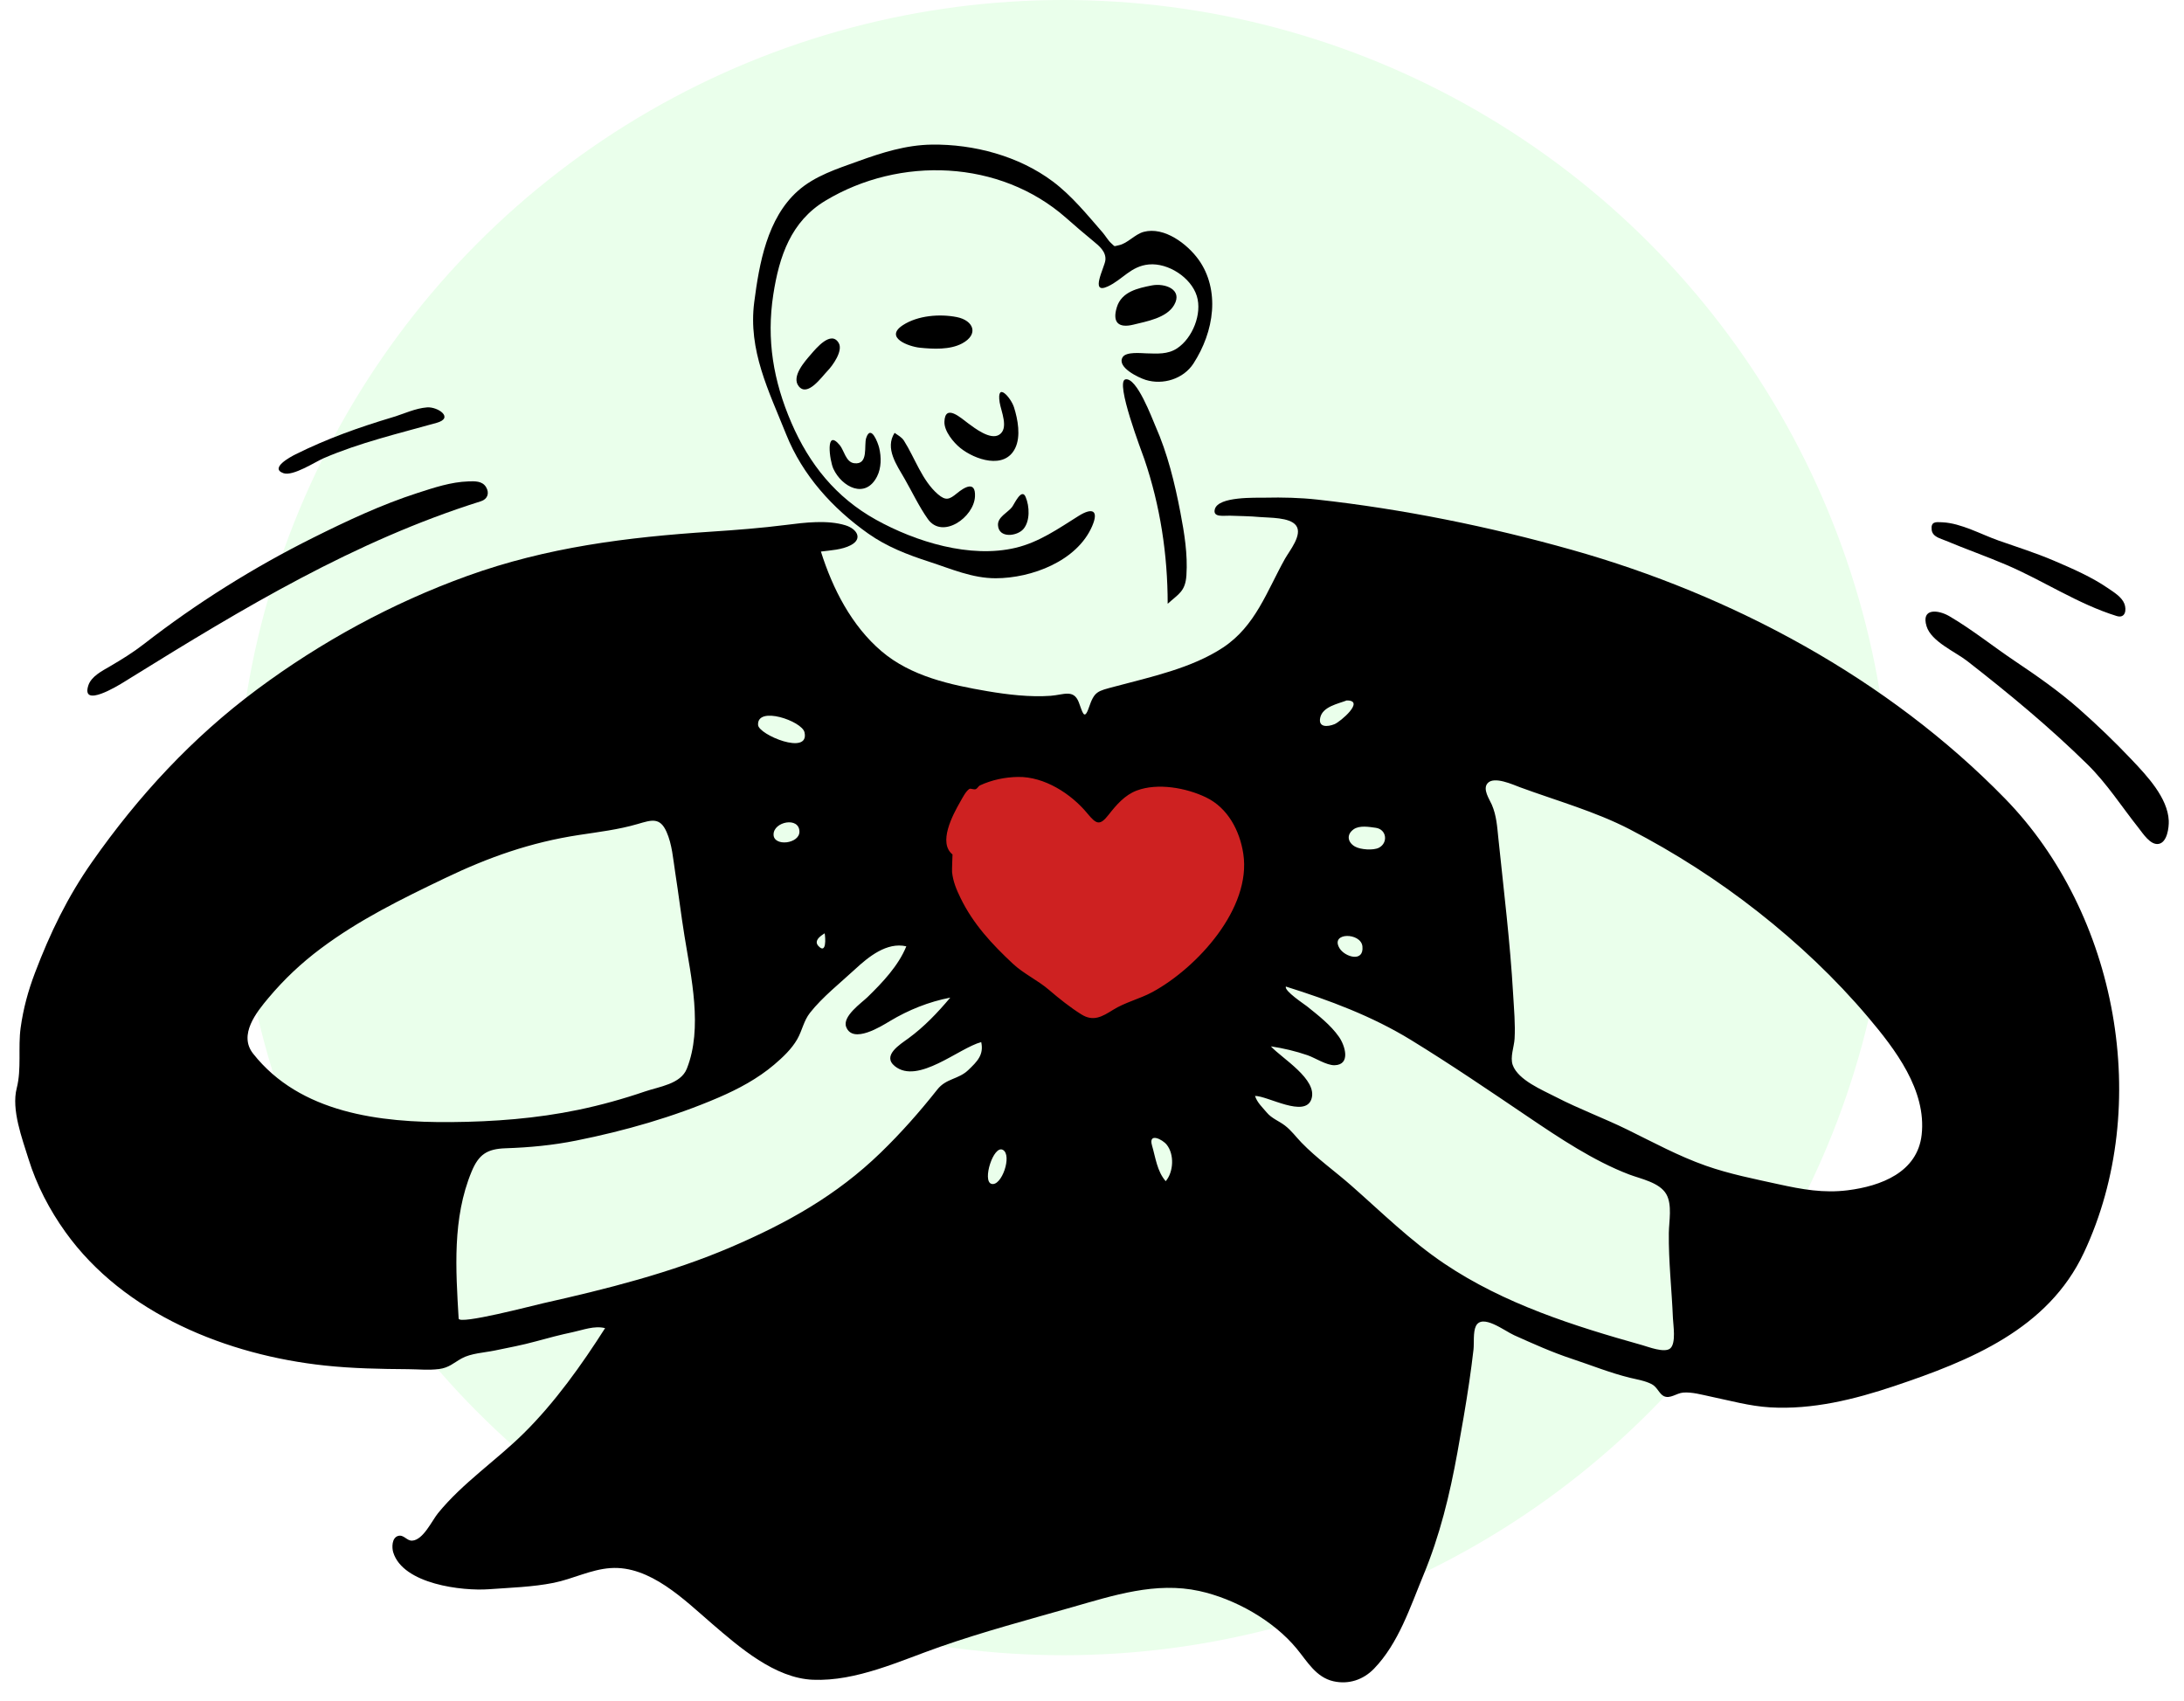 <svg width="574" height="447" viewBox="0 0 574 447" fill="none" xmlns="http://www.w3.org/2000/svg">
<circle cx="279.5" cy="217.5" r="217.5" fill="#EAFFEB"/>
<g filter="url(#filter0_d)">
<path fill-rule="evenodd" clip-rule="evenodd" d="M329.331 203.927C335.432 208.35 334.461 217.052 332.624 223.374C329.92 232.684 324.533 241.302 318.388 248.731C307.487 261.909 288.981 276.707 271.922 265.137C256.73 254.833 247.148 234.042 243.84 216.53C242.818 211.117 241.456 203.054 246.26 198.985C253.361 192.971 265.887 194.065 274.459 194.839C280.104 195.348 285.552 197.079 291.13 196.267C304.093 194.378 318.519 196.089 329.331 203.927Z" fill="#CE2121"/>
<path fill-rule="evenodd" clip-rule="evenodd" d="M66.518 272.891C78.876 288.568 99.888 291.045 118.549 290.891C129.755 290.799 140.983 289.955 151.969 287.671C157.891 286.44 163.775 284.809 169.497 282.85C173.277 281.555 178.904 280.908 180.513 276.858C184.757 266.171 181.634 252.769 179.887 241.922C178.998 236.405 178.331 230.855 177.466 225.333C176.914 221.801 176.649 217.892 175.168 214.587C173.434 210.715 171.245 211.488 167.578 212.558C162.527 214.033 157.341 214.646 152.147 215.439C139.472 217.374 128.414 221.277 116.895 226.809C105.505 232.278 94.456 237.677 84.296 245.283C79.149 249.137 74.713 253.32 70.582 258.232C67.389 262.027 62.625 267.952 66.518 272.891ZM120.541 342.524C120.64 344.212 140.009 339.116 142.558 338.544C159.283 334.793 176.338 330.521 192.127 323.743C206.864 317.417 219.849 310.18 231.446 298.94C236.852 293.701 241.714 288.184 246.366 282.309C248.698 279.364 251.884 279.706 254.484 277.215C256.823 274.972 258.617 273.221 257.886 269.869C252.041 271.409 241.249 281.089 235.19 276.201C231.737 273.415 236.527 270.504 238.738 268.89C242.894 265.854 246.449 262.108 249.753 258.177C244.08 259.277 238.799 261.402 233.861 264.359C231.668 265.673 224.149 270.438 222.399 265.896C221.321 263.099 226.419 259.586 228.009 258.039C231.912 254.241 236.126 249.807 238.198 244.701C233.075 243.512 228.245 247.472 224.756 250.697C220.883 254.278 216.135 258.037 212.887 262.163C211.212 264.291 210.847 266.804 209.538 269.1C208.066 271.682 205.71 273.896 203.458 275.807C199.121 279.489 194.047 282.2 188.839 284.443C176.939 289.566 164.184 293.192 151.499 295.736C145.276 296.984 139.206 297.559 132.89 297.771C127.981 297.936 125.809 299.403 123.935 303.926C118.863 316.164 119.784 329.628 120.541 342.524ZM266.206 249.272C269.044 251.927 272.732 253.593 275.698 256.146C278.309 258.393 281.32 260.79 284.233 262.606C287.343 264.545 289.667 263.186 292.468 261.431C295.755 259.373 299.535 258.538 302.921 256.697C314.628 250.325 328.951 234.712 326.765 220.376C325.839 214.3 322.697 208.321 316.993 205.565C311.812 203.061 304.282 201.672 298.739 203.765C295.613 204.945 293.376 207.552 291.373 210.113C289.037 213.1 288.143 212.629 285.764 209.749C281.507 204.596 274.488 200.074 267.549 200.183C264.1 200.238 260.675 200.965 257.568 202.396C257.147 202.59 256.913 203.178 256.49 203.377C255.971 203.621 255.119 203.113 254.758 203.341C253.849 203.917 252.94 205.716 252.416 206.629C250.311 210.291 246.52 217.474 250.34 220.558C250.342 220.559 250.17 224.73 250.223 225.206C250.492 227.694 251.352 229.748 252.461 232.024C255.789 238.86 260.702 244.123 266.206 249.272ZM260.547 307.113C263.235 307.949 266.131 299.524 263.552 298.179C261.093 296.896 258.112 306.358 260.547 307.113ZM302.774 297.04C303.705 300.222 304.098 303.834 306.375 306.424C308.46 303.95 308.665 299.386 306.644 296.843C305.489 295.392 301.755 293.562 302.774 297.04ZM216.738 241.275C216.753 241.356 213.503 242.91 215.089 244.61C217.255 246.932 216.957 242.413 216.738 241.275ZM203.307 215.336C203.344 218.555 210.157 217.778 210.108 214.541C210.048 210.557 203.267 211.925 203.307 215.336ZM211.439 188.441C210.764 185.495 198.915 181.396 199.237 186.531C199.399 189.105 212.869 194.705 211.439 188.441ZM332.917 288.36C334.246 289.956 336.133 290.586 337.725 291.812C339.395 293.096 340.588 294.763 342.046 296.271C346.051 300.412 350.872 303.814 355.192 307.618C363.135 314.609 370.744 322.126 379.551 328.056C395.288 338.652 413.538 344.447 431.655 349.522C433.156 349.942 437.479 351.639 438.964 350.375C440.566 349.012 439.752 344.216 439.678 342.402C439.377 334.967 438.511 327.444 438.604 320.02C438.643 316.971 439.536 312.636 437.945 309.846C436.169 306.73 431.209 305.818 428.14 304.645C418.815 301.081 409.832 295.068 401.594 289.5C391.468 282.654 381.24 275.695 370.819 269.304C360.61 263.043 349.348 258.851 337.959 255.275C337.432 256.383 342.866 259.951 343.487 260.452C346.466 262.85 349.708 265.337 351.92 268.503C353.486 270.744 355.091 275.817 350.768 275.947C348.672 276.01 345.573 273.983 343.673 273.327C340.534 272.244 337.3 271.483 334.016 270.989C336.839 274.097 346.407 279.68 344.666 284.849C342.977 289.865 333.207 284.011 329.844 284.011C330.396 285.76 331.781 286.994 332.917 288.36ZM448.336 302.359C454.592 304.559 461.005 305.811 467.463 307.231C473.618 308.585 479.307 309.605 485.611 308.813C494.315 307.718 503.947 304.113 505.051 294.222C506.359 282.504 498.083 271.736 490.977 263.328C482.328 253.099 472.617 243.955 462.091 235.674C451.578 227.402 440.231 220.109 428.342 213.952C419.298 209.268 409.083 206.424 399.52 202.909C397.701 202.241 392.669 199.891 390.967 201.838C389.592 203.413 391.464 206.036 392.09 207.498C393.313 210.349 393.482 213.218 393.797 216.279C395.207 229.947 396.904 243.611 397.685 257.338C397.903 261.164 398.286 265.166 398.063 268.994C397.939 271.114 396.836 273.815 397.571 275.885C398.983 279.864 405.452 282.498 408.88 284.276C415.017 287.458 421.516 289.833 427.716 292.877C434.526 296.22 441.155 299.833 448.336 302.359ZM361.565 213.548C359.848 213.313 357.275 212.845 355.744 213.957C353.748 215.408 354.271 217.427 356.115 218.479C357.572 219.311 360.98 219.539 362.419 218.784C364.87 217.499 364.455 213.946 361.565 213.548ZM352.054 245.198C353.442 247.509 358.514 249.025 358.072 244.712C357.693 241.018 349.498 240.942 352.054 245.198ZM353.937 180.083C351.706 180.947 347.657 181.687 346.996 184.557C346.38 187.228 348.911 187.051 350.737 186.316C352.24 185.713 358.932 180.037 353.937 180.083ZM4.396 281.976C5.699 276.905 4.707 271.292 5.426 266.098C6.124 261.064 7.379 256.437 9.18 251.693C13.168 241.189 17.737 231.734 24.202 222.515C36.377 205.155 50.503 189.864 67.56 177.184C84.4 164.667 103.047 154.494 122.8 147.364C143.746 139.803 164.83 137.171 186.919 135.722C193.516 135.289 200.106 134.776 206.665 133.943C211.459 133.334 217.468 132.584 222.208 134.053C225.186 134.975 226.849 137.572 223.605 139.276C221.305 140.485 218.294 140.629 215.754 140.95C218.823 150.698 223.815 160.479 231.727 167.191C239.451 173.744 249.787 175.991 259.535 177.653C264.822 178.553 270.741 179.25 276.109 178.862C279.503 178.617 282.151 177.045 283.52 180.541C284.471 182.97 284.92 185.635 286.173 181.968C287.655 177.632 288.382 177.66 292.991 176.428C302.418 173.91 313.224 171.612 321.448 166.167C329.98 160.516 332.947 151.376 337.71 142.865C338.888 140.761 342.441 136.503 340.625 134.093C338.965 131.889 333.566 132.108 331.093 131.878C328.484 131.636 325.859 131.625 323.242 131.524C321.725 131.465 318.674 132.087 319.284 129.822C320.205 126.407 330.068 126.845 332.517 126.79C337.072 126.687 341.689 126.793 346.221 127.294C368.691 129.779 391.363 134.374 413.107 140.501C455.293 152.388 496.151 174.293 526.939 205.85C556.491 236.141 565.854 286.549 547.686 325.226C538.245 345.327 517.754 353.585 497.892 360.254C487.415 363.771 476.321 366.522 465.184 365.859C459.84 365.54 454.769 364.101 449.556 363.017C447.283 362.544 444.696 361.79 442.361 361.98C440.594 362.124 438.896 363.747 437.238 362.885C436.061 362.273 435.55 360.516 434.112 359.768C432.385 358.87 430.292 358.546 428.427 358.093C423.244 356.834 418.225 354.792 413.159 353.118C407.92 351.387 402.976 349.157 397.95 346.903C395.411 345.764 389.538 341.135 387.884 344.519C387.13 346.064 387.451 349.043 387.267 350.663C386.945 353.496 386.567 356.323 386.154 359.144C385.244 365.355 384.154 371.539 383.037 377.717C381.02 388.863 378.422 399.533 374.078 410.017C370.61 418.389 367.564 427.877 361.124 434.537C358.312 437.444 354.475 438.752 350.443 437.839C345.855 436.799 343.572 432.632 340.788 429.263C334.661 421.85 324.545 416.169 315.205 414.124C303.767 411.62 292.625 415.283 281.707 418.396C270.159 421.689 258.402 424.826 247.067 428.785C236.504 432.474 225.099 437.922 213.643 437.448C203.654 437.035 194.323 428.904 187.118 422.707C179.882 416.483 170.835 407.369 160.431 408.102C155.264 408.466 150.556 410.958 145.524 411.972C139.999 413.084 134.121 413.242 128.503 413.657C121.529 414.171 105.927 412.353 103.348 403.963C102.965 402.719 102.962 400.156 104.606 399.658C106.118 399.2 106.89 400.968 108.323 400.887C111.237 400.723 113.514 395.642 115.115 393.675C121.575 385.734 130.438 379.811 137.687 372.637C145.874 364.537 152.862 354.723 159.031 345.044C156.242 344.32 153.233 345.523 150.535 346.095C147.255 346.789 144.06 347.629 140.828 348.519C137.266 349.5 133.654 350.174 130.039 350.921C127.342 351.478 123.762 351.646 121.328 352.999C119.202 354.18 118.016 355.449 115.378 355.791C112.695 356.139 109.94 355.846 107.245 355.828C99.955 355.779 92.68 355.643 85.424 354.872C59.785 352.149 32.608 341.304 17.191 319.782C12.998 313.928 9.62 307.443 7.485 300.562C5.819 295.189 2.946 287.617 4.396 281.976Z" fill="black"/>
<path fill-rule="evenodd" clip-rule="evenodd" d="M244.866 34.006C238.128 34.101 231.813 36.099 225.535 38.37C220.013 40.367 214.128 42.215 209.663 46.202C201.634 53.372 199.542 65.246 198.228 75.404C196.589 88.08 202.044 98.715 206.634 110.183C210.928 120.908 218.808 129.597 228.175 136.218C233.082 139.686 238.506 141.779 244.18 143.615C249.944 145.48 255.527 147.977 261.694 147.967C271.059 147.954 283.049 143.506 287.038 134.279C288.854 130.078 287.086 129.324 283.451 131.607C278.178 134.919 273.096 138.494 266.934 139.963C254.985 142.814 240.674 138.398 230.196 132.571C219.722 126.746 212.691 117.995 207.991 107.098C203.25 96.106 201.408 85.273 203.236 73.422C204.785 63.38 207.868 54.206 216.918 48.754C236.456 36.987 262.778 37.935 280.153 53.228C282.536 55.324 284.891 57.364 287.346 59.366C288.907 60.639 290.745 62.165 290.518 64.366C290.325 66.25 286.307 73.516 291.145 71.284C295.067 69.474 297.198 65.937 301.949 65.499C307.006 65.033 313.037 68.917 314.55 73.806C315.993 78.471 313.42 84.854 309.39 87.53C306.895 89.187 304.149 88.931 301.315 88.864C299.908 88.831 295.993 88.374 295.062 89.861C293.415 92.49 299.225 95.254 301.1 95.836C305.663 97.252 311.055 95.586 313.678 91.513C316.345 87.372 318.17 82.58 318.537 77.647C318.888 72.921 317.815 68.136 315.027 64.255C312.062 60.128 306.016 55.501 300.597 56.935C298.245 57.557 296.355 59.988 294.046 60.449C292.589 60.74 293.202 60.949 291.995 59.868C291.229 59.183 290.505 57.919 289.797 57.107C285.73 52.437 281.708 47.453 276.73 43.716C267.804 37.014 255.94 33.848 244.866 34.006ZM269.55 126.59C268.494 124.115 266.554 128.53 265.981 129.268C264.846 130.728 262.177 131.864 262.292 134.018C262.482 137.574 267.329 136.914 268.945 135.06C270.784 132.948 270.591 129.034 269.55 126.59ZM235.117 109.755C232.502 113.829 235.689 118.227 237.756 121.834C239.733 125.282 241.569 129.18 243.87 132.421C247.689 137.803 256 131.981 256.246 126.45C256.435 122.215 253.436 124.059 251.51 125.64C249.529 127.269 248.59 127.674 246.512 125.895C242.334 122.315 240.456 116.328 237.567 111.795C236.995 110.896 235.957 110.355 235.117 109.755ZM227.664 111.065C226.989 113.035 228.404 118.256 224.472 117.734C222.299 117.446 221.836 114.329 220.693 112.968C216.852 108.394 218.03 117.045 219.034 119.21C221.246 123.983 227.438 127.271 230.509 121.217C231.651 118.964 231.646 116.122 231.066 113.701C230.75 112.383 228.908 107.426 227.664 111.065ZM262.726 101.733C263.074 104.032 265.235 108.612 262.597 110.257C260.275 111.705 256.232 108.561 254.444 107.248C252.587 105.884 248.377 101.97 248.212 106.84C248.128 109.323 250.613 112.301 252.386 113.731C256.169 116.781 264.03 119.517 266.817 113.776C268.336 110.649 267.505 106.197 266.501 103.046C265.688 100.492 261.886 96.179 262.726 101.733ZM213.108 89.145C211.569 90.933 207.92 94.939 209.904 97.484C212.223 100.46 215.993 95 217.479 93.481C218.817 92.112 221.634 88.213 220.433 86.146C218.445 82.724 214.46 87.576 213.108 89.145ZM237.306 81.447C232.274 84.725 238.89 87.086 241.756 87.38C245.226 87.733 249.661 87.968 252.847 86.266C257.363 83.853 255.858 80.208 251.481 79.336C246.992 78.442 241.211 78.903 237.306 81.447ZM302.727 71.011C299.026 71.731 294.799 72.668 293.539 76.703C292.237 80.872 294.107 82.256 297.887 81.317C301.384 80.448 306.608 79.574 308.585 76.158C310.948 72.077 306.158 70.344 302.727 71.011Z" fill="black"/>
<path fill-rule="evenodd" clip-rule="evenodd" d="M506.348 160.604C507.59 164.615 513.876 167.275 517.01 169.713C527.974 178.242 538.688 187.123 548.6 196.857C553.744 201.91 557.638 208.022 562.1 213.641C563.188 215.012 565.117 218.084 567.252 217.796C569.594 217.48 570.067 213.446 569.993 211.684C569.737 205.676 564.25 199.874 560.337 195.737C555.935 191.085 551.229 186.552 546.423 182.316C541.131 177.653 535.389 173.645 529.537 169.721C523.791 165.867 518.282 161.416 512.306 157.925C509.491 156.282 504.816 155.656 506.348 160.604ZM123.099 122.516C118.523 122.661 114.057 124.162 109.741 125.555C100.247 128.621 91.205 132.874 82.289 137.319C66.657 145.111 51.614 154.538 37.825 165.257C34.942 167.497 31.987 169.312 28.853 171.144C26.847 172.317 23.986 173.749 23.214 176.14C21.25 182.22 31.16 176.118 32.566 175.245L34.544 174.019C63.883 155.835 93.188 138.168 126.374 127.74C128.142 127.185 128.692 125.608 127.764 124.045C126.759 122.351 124.8 122.463 123.099 122.516ZM507.683 135.24C507.896 137.091 509.992 137.512 511.406 138.106C516.682 140.322 522.09 142.212 527.352 144.465C537.118 148.646 546.086 154.714 556.28 157.887C558.609 158.614 558.953 156.263 558.329 154.663C557.635 152.878 555.548 151.624 554.04 150.591C549.687 147.609 544.75 145.466 539.917 143.395C535.125 141.34 530.191 139.785 525.278 138.063C520.711 136.461 515.411 133.481 510.507 133.261L510.293 133.251C508.732 133.172 507.436 133.066 507.683 135.24ZM114.77 107.12C119.436 105.807 115.027 102.854 112.255 103.061C109.161 103.293 106.171 104.753 103.238 105.634C94.269 108.327 85.956 111.272 77.577 115.452C76.327 116.076 70.822 119.035 74.463 120.345C76.987 121.253 82.881 117.358 85.048 116.424C94.57 112.319 104.801 109.923 114.77 107.12Z" fill="black"/>
<path fill-rule="evenodd" clip-rule="evenodd" d="M300.764 116.681C300.18 114.97 292.967 96.264 295.79 95.7C298.781 95.102 302.779 105.955 303.646 107.916C306.85 115.157 308.747 122.928 310.234 130.695C311.269 136.104 312.179 141.645 311.816 147.174C311.538 151.424 309.782 152.067 306.89 154.671C306.89 141.764 304.929 128.898 300.764 116.681Z" fill="black"/>
</g>
<defs>
<filter id="filter0_d" x="0" y="34" width="574" height="412.126" filterUnits="userSpaceOnUse" color-interpolation-filters="sRGB">
<feFlood flood-opacity="0" result="BackgroundImageFix"/>
<feColorMatrix in="SourceAlpha" type="matrix" values="0 0 0 0 0 0 0 0 0 0 0 0 0 0 0 0 0 0 127 0"/>
<feOffset dy="4"/>
<feGaussianBlur stdDeviation="2"/>
<feColorMatrix type="matrix" values="0 0 0 0 0 0 0 0 0 0 0 0 0 0 0 0 0 0 0.25 0"/>
<feBlend mode="normal" in2="BackgroundImageFix" result="effect1_dropShadow"/>
<feBlend mode="normal" in="SourceGraphic" in2="effect1_dropShadow" result="shape"/>
</filter>
</defs>
</svg>

